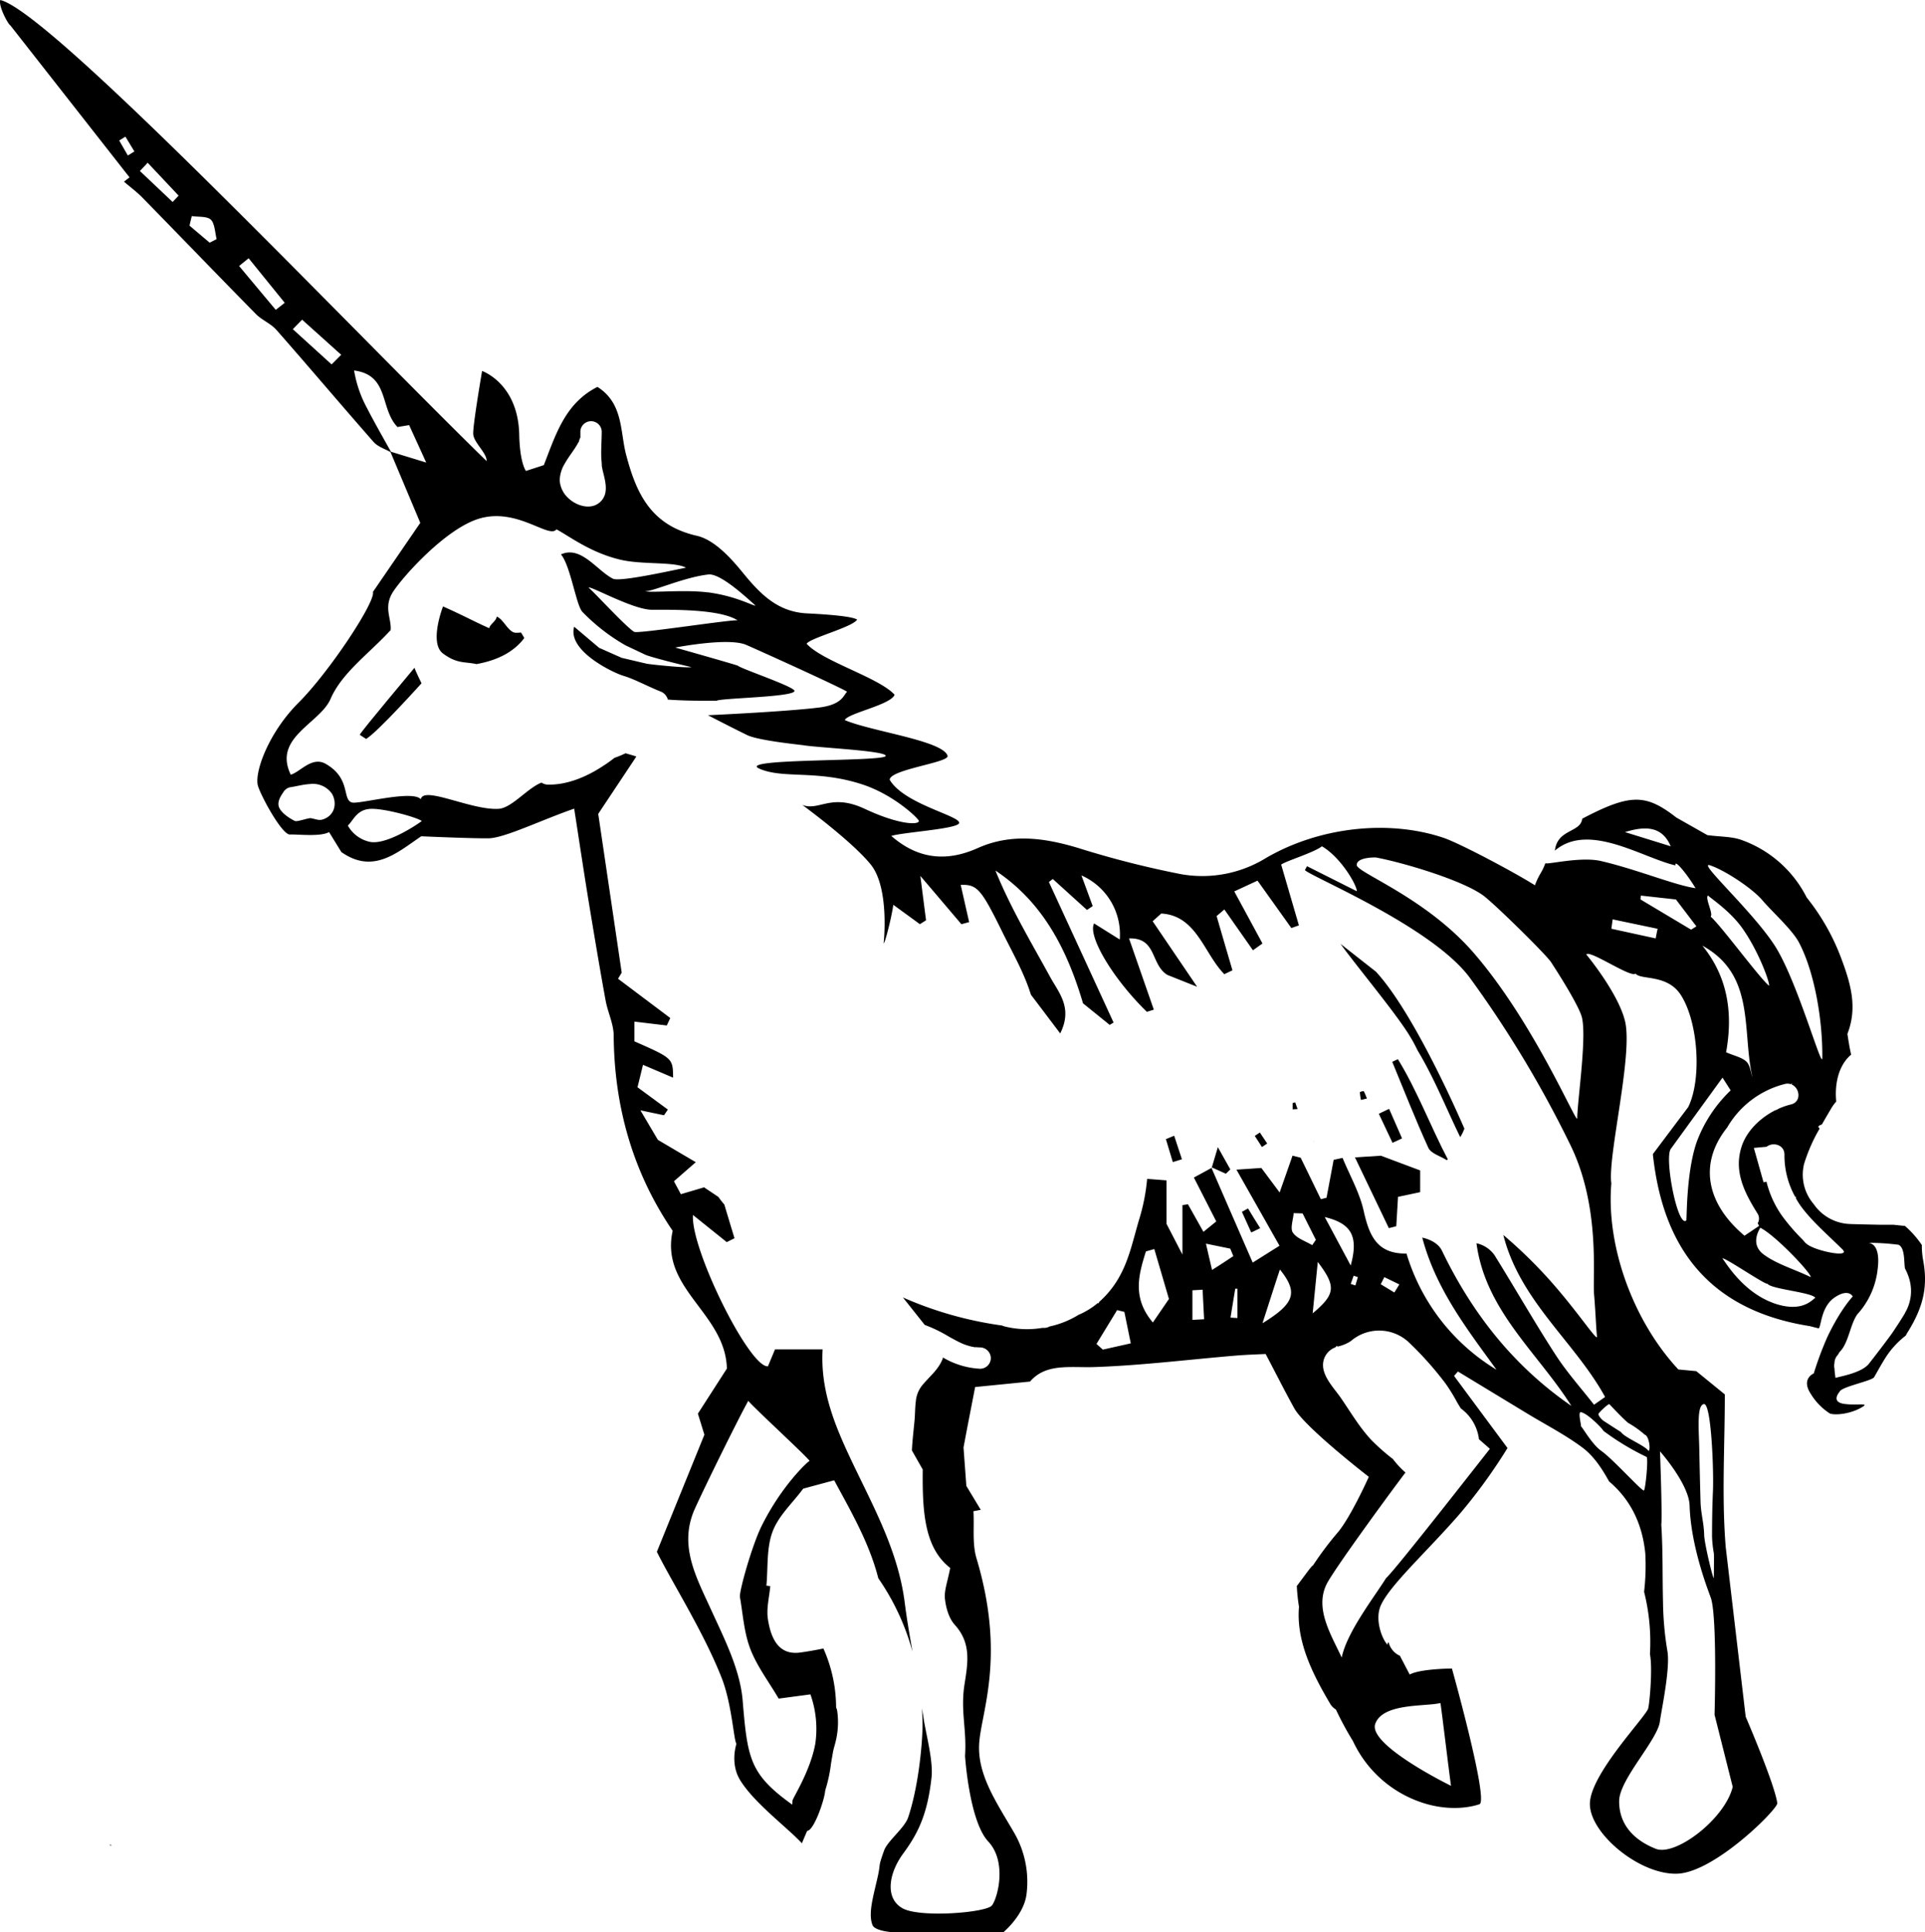 <svg id="Ebene_1" data-name="Ebene 1" xmlns="http://www.w3.org/2000/svg" viewBox="0 0 497.05 498.93"><path d="M170.14,144.25l0,.1-.35.17Z" transform="translate(-1.48)"/><path d="M140,132.88l-.23.24c0-.06-.05-.11-.07-.16Z" transform="translate(-1.48)"/><path d="M136.85,164.75a14,14,0,0,0-.86-1.44,7.54,7.54,0,0,1-1.43.06c-1.87-.16-3.08-3.54-4.82-4.16-.15,1.19-1.8,2-1.93,3-3.87-1.72-6.55-3.23-11.94-5.63,0,0-3.68,9.43,0,12.16s5.7,2.06,8.64,2.73C129.35,170.59,133.87,168.7,136.85,164.75Z" transform="translate(-1.48)"/><path d="M301.84,345.72Z" transform="translate(-1.48)"/><path d="M416.71,214l1,.43.13-.51Z" transform="translate(-1.48)"/><path d="M437.62,306.93Z" transform="translate(-1.48)"/><path d="M414.94,324.05c.43,1.15.29.76,0,0Z" transform="translate(-1.48)"/><path d="M405.17,256.87h0C405,257.11,404.76,257.36,405.17,256.87Z" transform="translate(-1.48)"/><polygon points="18.23 20.65 17.96 21.07 18.41 21.13 18.23 20.65"/><path d="M30,476.46c.61.4,1.23.81.22.14.35,1.07.13.39-.1-.3Z" transform="translate(-1.48)"/><path d="M30.14,476.3l-.46.05c-.39-.16,0,0,.33.12Z" transform="translate(-1.48)"/><path d="M367.52,271.23c4.29,7.13,7.37,14.91,11,22.38a11.92,11.92,0,0,0,1.08-2.2c-.46-1-12.53-29.29-22.82-40.5l-9.16-7.2c4.42,6.15,14.89,18.57,18.23,24.39C366.48,269.12,367,270.18,367.52,271.23Z" transform="translate(-1.48)"/><path d="M362.43,273.48l-1.46.68c3.06,7.42,6,14.92,9.32,22.2.69,1.49,3.14,2.16,4.78,3.2l.24-.24C370.84,290.8,367.46,281.69,362.43,273.48Z" transform="translate(-1.48)"/><path d="M351.34,298.83l8.75,18.27,1.92-.49c.15-2.49.3-5,.45-7.59l5.72-1.21v-5.6l-10.13-3.8Z" transform="translate(-1.48)"/><path d="M357.5,287.57l3.54,7.5,2.46-1.14-3.34-7.63Z" transform="translate(-1.48)"/><path d="M304.66,293.24c.67,2,1.33,4.06,2,6.08l-2.35.72-1.79-5.92Z" transform="translate(-1.48)"/><path d="M314.35,301.54l1.59-5.34c1.51,2.69,2.37,4.21,3.22,5.74L318,303.06c-1.26-.56-2.51-1.12-3.77-1.7Z" transform="translate(-1.48)"/><path d="M324.56,318.22q-1.2-2.67-2.41-5.33l1.58-.87c1,1.7,2.09,3.4,3.14,5.09Z" transform="translate(-1.48)"/><path d="M327.32,296.16c-.62-1-1.24-1.91-1.85-2.87l1.31-.88,1.9,2.84Z" transform="translate(-1.48)"/><path d="M352.89,284a14.15,14.15,0,0,1-.28-2,2.17,2.17,0,0,1,1-.27,16.09,16.09,0,0,1,.81,1.91Z" transform="translate(-1.48)"/><path d="M335.25,286.43V284.8l.66-.18c.2.58.4,1.16.61,1.74Z" transform="translate(-1.48)"/><path d="M340.86,294.3c0,.28-.05.56-.08.84C340.8,294.86,340.83,294.58,340.86,294.3Z" transform="translate(-1.48)"/><path d="M254.3,450.4c.4-8.11,7-22.39-.67-48-1.16-3.88-.55-8.13-.8-12.21l1.89-.35L251,383.66c-.29-3.92-.53-7.18-.73-9.91,1-5.43,2-10.43,3-15.62l14.17-1.41c4.15-4.82,10.4-3.53,16.68-3.75,12.1-.41,24.17-1.93,36.26-2.94,3.07-.26,6.16-.34,7.9-.43,2.64,5,4.92,9.56,7.38,14,2.73,4.94,19.26,17.72,19.26,17.72s-4.42,9.86-7.77,14.06a84.54,84.54,0,0,0-6.65,8.82c-.29-.06-2.78,3.51-4.17,5.3a45.25,45.25,0,0,0,.56,5.35c-.77,8.89,3.49,17.35,8.05,25.06a4.11,4.11,0,0,0,1.48,1.48,81.06,81.06,0,0,0,4.4,8.15A30.09,30.09,0,0,0,365.12,464c10.49,5,18.45,1.81,18.45,1.81,2.16-1.61-7.19-35-7.19-35s-8.19.05-10.9,1.55c-.76-1.44-1.49-2.85-2.55-4.87-.13-.06-.27-.1-.4-.17a6.44,6.44,0,0,1-.94-.68,3.06,3.06,0,0,1-.36-.36,7.2,7.2,0,0,1-.69-.95A7.09,7.09,0,0,1,360,424a.76.76,0,0,0-.25.69c-1.45-1.52-3.31-6.49-1.78-10.07,2.22-5.19,11.81-13.85,20.24-23.52a139.2,139.2,0,0,0,12.52-17.22l-13.8-18.62,1-1.14L396,365.08c4.71,2.85,9.66,5.39,14.06,8.67,2.92,2.18,5.06,5.42,6.9,8.76,5.78,4.87,8.65,11.37,9.35,18.63A58.5,58.5,0,0,1,426,411a53.29,53.29,0,0,1,1.51,16.08c.71,3.69-.06,12.29-.44,14-.47,2.06-15.07,17-15.07,24.7s13,18.43,22.67,18,25.93-16.77,25.72-18.21c-.71-5.05-8.16-22.31-8.16-22.31l-5.15-43.75c-1.07-12.92-.24-26-.24-39.48l-7.37-6-4.63-.44c-11.78-12.66-18.66-32-17.3-48.05-1-6.92,5.63-33.15,3.54-41.86-1.76-7.32-10-17.23-10-17.23.78-1.34,11.65,6.2,12.71,4.91,1.23,1.75,8.12.06,11.66,5.49,4.56,7,5.49,21.82,1.94,29-3.12,4.14-6.23,8.29-9.13,12.15,2.09,19.41,10.64,39.71,40.52,44.4,0,0,2.29.6,2.32.57.68-.62.55-5.59,4.15-8s4.62-.21,4.62-.21-3.16,3.26-6.6,10.56a85.71,85.71,0,0,0-3.46,9.3s-3.29,1.33-.85,5.15a15.76,15.76,0,0,0,5,5.19c1.21.46,4.83.24,7.84-1.37s-.6-.6-4.15-1.11-1.18-3.11-1.18-3.11c.33-1.3,8.36-2.8,8.93-3.79.91-1.58,1.78-3.19,2.75-4.73a22.29,22.29,0,0,1,5.41-6c.19-.35.36-.7.57-1,3.95-6.37,5.23-11.72,3.89-18.62a21.92,21.92,0,0,1-.31-3.78,25.3,25.3,0,0,0-4.39-4.94c-.58,0-2.68-.27-3-.28-1.16,0-2.32,0-3.47,0-.17,0-7.3-.15-7.86-.2a11.82,11.82,0,0,1-9.19-5.13,11.64,11.64,0,0,1-2.49-10.39,43.43,43.43,0,0,1,4-9.09l-.36-.52.35-.33a5,5,0,0,0,.63-.27c.75-1.33,1.53-2.66,2.32-4a11.87,11.87,0,0,1,1.36-1.89c-.51-5.27,1-9.76,3.85-12.09-.22-1-.44-2.05-.6-3.1-.14-.76-.25-1.52-.36-2.28,2.55-6.53,1-12.5-1.38-18.91a56.89,56.89,0,0,0-9.14-16.3,30.17,30.17,0,0,0-16.64-14.78c-2.6-1-5.63-.86-9-1.32l-8-4.53c-7.9-6.14-11.82-6.26-24.31.28-.42,3.66-6.43,2.62-7.07,8.25,8.74-7.44,22.47,1.81,31.14,3.82-.35-1.87,3.1,2.4,5.18,5.88-5.41-.78-15-4.81-24.36-7-5.19-1.23-13.76.93-14.42.56-1,2.7-1.53,2.59-2.69,5.69-5-3.18-19.35-10.83-23.64-12.27-14.6-4.88-32.44-2.57-45.79,5.22a31.38,31.38,0,0,1-21.89,4.19,246.79,246.79,0,0,1-26.54-6.75c-8.76-2.64-17.35-3.86-26,0-8,3.59-15.39,2.92-22.33-3.13,2.9-.95,17.28-1.8,17.52-3.34.29-1.87-14.19-4.85-17.93-11.15,0-2.68,15.44-4.46,14.94-6.19-1.13-3.93-19.64-6.29-26.53-9.23.67-1.77,11.85-3.91,12.85-6.54-4-4.45-18.6-8.61-22.72-13.18,1-1.51,11.73-4.24,13.05-6.21-1.47-1.12-12-1.57-13.1-1.63-7.43-.43-11.86-4.94-16.29-10.34-3.24-4-7.48-8.65-12-9.69-11.85-2.7-15.63-10.89-18.28-21-1.56-6-.69-13.19-7.38-17.44-8.34,4.19-10.77,12.29-13.85,20.2l-4.62,1.5s-1.58-2-1.73-9.37c-.29-13.25-9.59-16.44-9.59-16.44s-2.41,14-2.29,16.26,3.56,4.92,3.45,7C91.47,84.26,14.5,3,1.54,0,1.06,1.65,3.59,6.3,4.17,6.58L34.92,45.79l-1.43,1.12c1.69,1.44,3.5,2.78,5,4.36,9.72,9.93,19.35,19.95,29.1,29.85,1.55,1.56,3.84,2.43,5.27,4.07,8.44,9.59,16.67,19.35,25.1,28.94,1.06,1.2,2.86,1.76,4.35,2.59L110,135,97.77,152.84c.76,2.48-11.28,20.68-19.19,28.58S67,199.77,68.13,203.06s6.27,12.5,8.2,12.41,7.94.64,10.12-.63L89.62,220c8.24,5.79,14.42.14,20.62-4.07,0,0,13.3.59,17.41.52s13.53-4.69,22.09-7.66c1.45,9.35,2.66,17.47,4,25.57s2.66,16,4.12,24c.55,3,2.06,6,2.08,9,.14,18.47,5,35.44,15.23,50.44-3.32,15,13.62,21.22,14,35.56L181.68,365l1.68,5.44c-4.1,10.1-8.31,20.46-12.27,30.23,3.82,7.76,12,20.55,16.71,32.51,2.64,6.68,3.11,15.92,3.83,17.09-.17.55-1.59,5.27,1,9.42,3.65,5.91,12.12,12.15,15.91,16.24.44-1.06.9-2.14,1.35-3.2,1.75-.09,4.36-7.72,4.63-10.11,0-.08,0-.17.05-.3a6.32,6.32,0,0,1,.24-.85,39.58,39.58,0,0,0,1.18-5.6c0-.24.39-2.39.54-3.3s.46-1.83.68-2.74a20.74,20.74,0,0,0,.43-8.15,3,3,0,0,0-.27-.81,37.68,37.68,0,0,0-3.28-15.23c-2,.41-4.05.78-6.08,1.05-5.74.74-7.54-4.08-8.25-8.63-.43-2.74.36-5.68.61-8.53l-1-.11c.44-4.65,0-9.63,1.56-13.86s5.13-7.38,7.94-11.19l8-2.16c4.4,8.16,9.07,16.18,11.39,25.28a62,62,0,0,1,8.85,19c-.75-4.16-1.46-8.33-2-12.52-1.66-13.39-8.07-24.83-13.7-36.68-4.26-9-8.16-18.19-7.52-28.88H201.59l-1.82,4.37c-4.78.42-20-30.33-19.36-39.07l8.72,7,2-1c-.88-2.91-1.76-5.81-2.63-8.72-.08-.09-.16-.17-.23-.26q-.67-.79-1.29-1.68l-3.7-2.48-6,1.77L175.5,305c1.49-1.3,2.9-2.54,5.64-4.92l-9.79-5.77-4.51-7.63,6.09,1.28,1-1.47-7.84-5.76c.32-1.29.8-3.26,1.42-5.79l7.77,3.31c-.06-5-.06-5-10-9.38v-5.09l8.37,1,.9-1.93-13.49-10.14.95-1.57-6.06-41,9.84-14.8c-.78-.29-1.87-.57-2.77-.85a27.36,27.36,0,0,1-2.89,1.19A35.66,35.66,0,0,1,157,197.9c-4.12,2.69-9.2,4.85-14.22,4.68a3,3,0,0,1-1.47-.51c-3.57,1.34-7.8,6.68-11.17,6.77-7,.39-19.31-6-20-2.49-2.23-2.45-15.88,1.33-17.74.86-2.66-.67-.19-6.22-6.85-10-3.55-2-6.59,2.16-9,2.81-4.65-9.65,7.52-13.18,10.29-19.58,2.93-6.76,10-11.73,15.51-17.75.24-3.17-2-6,.76-10.1s13.23-15.73,21.65-18.54c10-3.34,18.51,5.22,20.4,2.62,3.55,1.93,8.81,6,16.44,7.83,5.72,1.37,14,.45,17,2.08-2.21.39-17,3.78-18.86,2.84-4.1-2.07-8.24-8.64-13.42-6.27,2.46,2.84,3.93,13.17,5.54,14.83A49.73,49.73,0,0,0,163,166.63l5.17,2.45c2,.79,9.75,2.7,11.83,3.16-1.13.31-10.74-.69-11.58-.88L162,169.85l-5.83-2.59-6.43-5.44c-1.83,6.22,10.06,11.9,12.79,12.7s6.27,2.74,9.45,4a3.07,3.07,0,0,1,1.94,2.11c4.19.31,8.4.32,12.61.29,1.29-.69,20.09-.93,20.09-2.53,0-1.09-13.87-5.74-14.64-6.52-1.45-.52-16.14-4.67-16.14-4.67s13.45-2.64,18.17-.75c2,.82,25,11.23,26.2,12.17-.87.66-1.07,3.28-7.13,4.05-8.49,1.08-28.79,2-28.79,2s4.33,2.28,10.09,5.12c3.07,1.5,14.48,2.56,14.79,2.67,4.23.63,21.35,1.42,21,2.73-.44,1.54-38.74.56-32.63,3.27s14.73.26,26.36,4c8.51,2.72,14.92,9.08,14.85,9.53-.14,1.06-5.24.95-14-3.15s-11.7.64-16.1-1c0,0,12.65,9.23,17.63,15.34s3.36,20.44,3.36,20.44c.34-.11,2-6.46,2.5-10l6.86,5,1.59-1c-.43-3.31-.85-6.62-1.47-11.46,4.15,4.87,7.37,8.67,10.6,12.47l2-.54-2.18-9.61c4.3-.16,5.32,1.12,10.84,12.35,2.57,5.22,5.5,10.26,7.29,16l7.56,10c3.33-6.63-.41-10.56-2.57-14.53-4.92-9-10.24-17.84-14.15-27.52,12.18,8.14,18.43,20.14,22.61,34.28l6.89,5.57,1-.61q-8.35-18.15-16.7-36.28l1-.79,8.83,8,1.48-1-2.91-7.92a16.63,16.63,0,0,1,9.9,16.55l-6.63-4.15c-1.73,3.32,5.07,14.51,13.63,22.82l1.8-.55L293,242.3c7.21-.24,5.51,6.67,9.88,9.41l7.71,3.07-11.48-16.91,2.21-2c9.15.52,11,10.28,16.29,15.66l2.1-1q-2.06-7-4.09-14l2-1.71L325,245.36l2.46-1.75c-2.33-4.32-4.67-8.64-7.28-13.45l6-2.78,8.74,12.24,1.95-.69c-1.42-4.85-2.83-9.7-4.58-15.69,1.11-.89,8.47-3.1,10.52-4.73,5.09,3,9.14,10.31,9,11.6l-12.85-6.46-.54,1c1.14,1.53,33,14.63,42.67,27.93a285.77,285.77,0,0,1,25.58,42.45c8.12,16.07,6,34.31,6.41,39.13s.54,9.26.76,10.88-4.5-5.68-11.19-13.35a120.57,120.57,0,0,0-13-12.82c4.33,17.13,18.5,27.62,26.28,41.83l-2.86,2c-3.37-4.32-7.06-8.42-10-13-5.44-8.4-10.4-17.12-15.7-25.62a7.66,7.66,0,0,0-4.65-3.07c2.31,17.43,15.88,28.31,24.51,42-15-10.33-25.68-24-33.42-40.07-.8-1.67-2.66-2.84-5.09-3.39,3.48,13.21,11.49,23.51,19.17,34.11a52.74,52.74,0,0,1-23.24-30c-7.74.15-9.67-4.82-11.07-11.07-1.06-4.71-3.58-9.09-5.44-13.62l-2.3.5L344,309.26l-1.47.37q-2.6-5.36-5.21-10.71l-2.1-.53c-1,2.87-2,5.73-3.33,9.5l-4.72-6.32-6.43.43,11.12,19.65L324.94,326c-3.67-8.42-7.16-16.43-10.64-24.44-1.31.72-2.62,1.44-4.55,2.48l5.78,11.33-3.31,2.69-4-7.12-1.43.22v12.76c-2.11-4.07-3.43-6.63-4.11-7.93V304.77l-5-.39a50.78,50.78,0,0,1-2.12,10.67c-1.43,4.82-2.44,9.82-4.87,14.28a24.76,24.76,0,0,1-5.42,6.85l-.08.32-.25-.06a19.81,19.81,0,0,1-5,3.06,23.69,23.69,0,0,1-7.48,3,2.72,2.72,0,0,1-1.3.36h-.56a23.74,23.74,0,0,1-9.81-.4c-.22-.06-.4-.15-.61-.22A95.8,95.8,0,0,1,234.62,335l5.63,7.09v0A36.55,36.55,0,0,1,246.3,345c.72.41,1.44.81,2.17,1.19.37.19.74.38,1.12.55l.32.15.28.12a16.57,16.57,0,0,0,2.27.71c.21,0,.41.09.62.12l.23,0c.42,0,.84.06,1.26.06a2.81,2.81,0,0,1,2.75,2.76,2.77,2.77,0,0,1-2.75,2.75,20.79,20.79,0,0,1-9.63-2.92c0,.06,0,.13,0,.2-1.16,3.08-3.55,4.74-5.52,7.23a7.71,7.71,0,0,0-1.46,3.79h0l0,.08c-.22,1.62-.19,3.31-.33,4.87-.24,2.62-.57,5.23-.69,7.85l2.8,4.92c-.13,11.08.49,20.28,7.09,25.41-.67,3.56-1.59,5.81-1.36,7.95.25,2.32,1,5,2.51,6.7,4.3,4.71,3.44,9.72,2.56,15.31-1.11,6.94.59,11.6.12,18.56,0,0,1.08,16.86,6,22.12s2.41,14.65.94,16.51-18.43,3.22-23,.77-3.85-8.84.16-14.27S241,468,242,459c.5-4.3-1.42-11.17-2.07-15.5-.12-.81-.27-1.62-.4-2.44.12,1.91.18,3.8.13,5.65-.12,4.06-1,14.47-3.67,22.49-.93,2.81-5.35,6.12-6.23,8.6-1.76,4.93-.68,2.59-1.79,7.41s-2.31,8.92-1.22,11.81c.67,1.77,6.18,1.95,6.18,1.95h27.55s5.51-4.51,6.08-10.09a25.24,25.24,0,0,0-3.18-15.6C259,465.7,253.9,458.5,254.3,450.4ZM421.07,214.85c5.05-1.56,9.55-1.68,11.8,3.66ZM210.53,377.2c-.45.11-7.28,6.44-12.44,16.9-2.42,4.9-5.74,16.65-5.56,18.24.74,4,1,9,2.69,13.42s4.73,8.41,7.32,12.82l8.2-1.09A26.66,26.66,0,0,1,212,450.2c-1.29,7.16-5.88,14.13-5.9,14.75,0,.34,0,.68-.07,1-10.93-7.86-11.54-11.79-12.79-26.88-.66-8-4.75-16-8.2-23.54-3.84-8.43-8.39-16.56-4.13-26,2.32-5.15,10.73-22.32,13.78-27.84C195.67,363.05,209.48,375.74,210.53,377.2Zm-113-168.36c3.87,0,12.07,2.37,12.85,3.16-1.72,1.29-9.72,6.5-13.75,5.28a8.52,8.52,0,0,1-5.33-4.12C92.79,211.77,93.64,208.84,97.51,208.84Zm-21.19-5.56c1.73-.26,3.42-.74,5.18-.84a6,6,0,0,1,5.62,2.42,5,5,0,0,1,.64,3.69,4.08,4.08,0,0,1-2,2.61c-1.67.93-2.19.46-4,.1-.65-.13-3.56,1-4.17.71s-3.42-1.78-4.1-3.59c-.62-1.66,1-3.55,1.13-3.84A2.75,2.75,0,0,1,76.32,203.28ZM34.49,40.15l-2.23-3.87,1.6-1,2.32,3.83Zm11.56,12-8.45-8c.68-.71,1.37-1.42,2-2.14l8,8.5Zm9.57,10.51-5.21-4.4c.19-.82.39-1.65.59-2.47,1.68.26,3.92,0,4.91.92S57,60,57.41,61.74ZM72.68,80q-4.74-5.65-9.46-11.32l2.46-2L75,78.19ZM87.1,94.09,77.09,85l2.4-2.46,10.09,9.07Zm15.32,22.55c-2.06-3.73-4.2-7.42-6.14-11.21a30.85,30.85,0,0,1-3.37-9.77c9.17,1.19,6.58,9.82,11.21,14.6l3-.5c1.36,3,2.75,6,4.41,9.67Zm54.45,12.53c-2.35,2.81-6.52,1.56-8.77-.67A6.78,6.78,0,0,1,146,124a8.77,8.77,0,0,1,1.29-4.27c.67-1.21,1.5-2.33,2.28-3.47.39-.58.77-1.16,1.11-1.77,0-.06.21-.33.33-.56a1.31,1.31,0,0,1,0-.14c.05-.16.11-.32.16-.49a3.24,3.24,0,0,1,.17-.32c0-.54,0-1.08,0-1.63a2.76,2.76,0,0,1,5.51,0c0,2.17-.18,4.33-.12,6.5,0,.74.13,1.48.14,2.22a2.56,2.56,0,0,1,0,.27l.18.92C157.63,123.77,158.73,126.94,156.87,129.17Zm8.4,34C163.22,162,155,153,153.43,151.69c.79-.33,11.57,5.75,16.39,5.75s17.54-.24,22.12,2.74C190.48,159.89,166.24,163.69,165.27,163.15Zm18.89-10.22c-6.35-.81-15.71.29-16.09-.4.91.64,9.85-3.52,16.35-4.22,3.47-.37,11.64,7.71,12.13,8C196.24,156.65,191.62,153.87,184.16,152.93ZM408.73,288.74c0,2-11-24.49-26.64-42.6-12.42-14.39-30.25-20.8-30.29-22.79s4.56-2,5-1.94c6.74,1.25,22.16,5.78,27.67,9.81,2.81,2.06,16,15,17.5,17.2,2,3.07,6.57,10.27,7.81,13.73C411.41,266.7,408.79,283.88,408.73,288.74ZM286.24,348.47,284.6,347q2.67-4.37,5.33-8.73l1.87.46c.5,2.46,1,4.92,1.66,8.12Zm12.92-7c-5.43-6.43-3.65-12.39-1.8-18.35l2.17-.62c1.21,4.12,2.42,8.24,3.78,12.89C302.15,337.09,300.85,339,299.16,341.46Zm10.21-.68v-7.64L312,333l.39,7.63Zm3.49-19.68,6.29,1.29.79,1.93c-1.52,1-3,2-5.5,3.57C313.89,325.54,313.53,324,312.86,321.1ZM321,340.31l-1.79-.1q.6-3.73,1.22-7.47l.57,0Zm37.92-10.56,3.88,1.89-1.29,2.08L358,331.59Zm-8.68-3-6.7-12.51C350.34,315.89,352.35,319.1,350.24,326.76Zm1.86,3c-.22.71-.44,1.43-.65,2.15l-1.2-.39.75-2.12Zm-24.65,11.94c1.56-4.81,3-9.36,4.51-13.91C336.7,333.71,335.86,336.49,327.45,341.67Zm7.87-23.4c-.76-1.13.07-3.33.19-5.06l2.31.07c1.14,2.27,2.28,4.55,3.43,6.82l-.95,1.38C338.58,320.45,336.33,319.78,335.32,318.27Zm5.1,20.84c.5-5.09.85-8.57,1.32-13.3C346.49,332.14,346.38,334.09,340.42,339.11Zm33,100.6c.39,2.5,2.34,18.87,2.73,21.37,0,0-21.52-10.53-19.57-16S369.65,440.69,373.46,439.71ZM377.68,362c.31.56.66,1.1,1,1.66a11.54,11.54,0,0,1,4.68,7.95c1,.88,2,1.73,2.82,2.49-.48.54-24.41,31.28-26.79,33.35-3.22,5.12-10.14,14-11.47,20.53-2.71-5.85-7-12.56-3.93-18.89,1.88-3.91,19.25-27.48,20.4-28.88a23.38,23.38,0,0,1-3.26-3.5,52.7,52.7,0,0,1-5.6-4.95c-3.09-3.33-5.29-7.12-7.84-10.83-1.73-2.51-4.85-5.59-4.58-8.88A4.86,4.86,0,0,1,346,348l.22-.08.46-.43.16.2a10.62,10.62,0,0,0,3-1.15,2.08,2.08,0,0,1,.42-.26,11.2,11.2,0,0,1,15.09.4,86.59,86.59,0,0,1,9.4,10.57A46,46,0,0,1,377.68,362Zm66.1,22.9c-.18,3.91-.23,7.85-.24,11.78A28.81,28.81,0,0,0,444,401c.1.49,0,6.13,0,6.32,0,1.29-2.5-8.94-2.49-11.08-.1-3.24-.84-5.29-.94-8.55-.07-2.59-.22-8.13-.31-13.16s-.76-11.69,1.17-12S444,379.69,443.78,384.93ZM432,426.21a82,82,0,0,1-1.12-12.73c-.17-6.6,0-13.2-.44-19.8.28-2.43-.33-18.94-.33-18.94s7.48,8.43,7.64,14c.34,11.17,5.27,23.06,5.54,24,1.62,5.32.9,30,.9,30,1.49,5.91,2.87,11.41,4.69,18.62-2,8.29-14.77,18-19.85,16s-9.53-5.81-9.47-12.37c.06-5.57,9.94-15.74,10.52-20.52C430.42,441.79,432.84,430.62,432,426.21Zm-6.12-41.36c-1.08-.49-8-8.15-10.88-10.19-2.41-1.68-4.72-5.85-5.31-6.41.15-.2-.86-3.75,0-3.62,1.73.26,5.83,4.52,5.76,4.78a66.56,66.56,0,0,0,11.17,6.76C427.16,376.38,426.33,385,425.91,384.85Zm-8.85-22.3s3.49,3.74,4.85,4.84a24.82,24.82,0,0,1,4.29,3.05h0c1.07.27,1.57,3.77,1,4.21-1-1.46-6.19-3.45-7.16-4.91-1.25-.77-4.29-2.76-4.41-2.83-.51-.31-1.55-1.48-1.36-1.89S416.74,362.41,417.06,362.55ZM429,242.3l-11.45-2.5.33-2.42,11.61,2.43C429.31,240.64,429.14,241.47,429,242.3Zm9.14-2.26-13.06-7.8c0-.34.05-.68.08-1l9.06,1,5.28,6.94ZM443,223.42c3.8,1.23,11,6,13.56,9.05,2.47,2.92,7.68,7.55,9.45,10.92,4.14,7.89,6.13,20.49,6,29.81-.05,3.19-6.5-20.06-12.25-29S439.6,222.32,443,223.42Zm-.51,7.8c.95.89,5.88,4.13,9,8.62,4.39,6.32,7.11,14.3,6.75,14.66-2.42-1.94-12.65-15.87-15.06-17.82C443.92,235.89,441.71,232,442.47,231.22Zm11.51,47c-.49-1.4-.62-3.19-1.58-4.1-1.17-1.11-3-1.46-5.25-2.42,1.79-9.93.55-19.33-6.13-27.54C454.92,251.78,451.18,266.24,454,278.25Zm-14.5,16.89c-2.67,7.9-2.44,19.83-2.6,20-2.21,2.06-5.74-16.1-4-18.48l13.35-18.39,2.1,3.3A35.41,35.41,0,0,0,439.48,295.14Zm8-4.08a24,24,0,0,1,14.93-11.17,2.59,2.59,0,0,1,1.5.09l.28-.28c0,.12-.07.24-.1.35,2.12.91,2.59,4.49-.21,5.15a18.15,18.15,0,0,0-3.13,1.08,4,4,0,0,1-1,.46c-3.86,2-7.28,5.31-8.58,9.29-2.11,6.44.72,11.92,4.07,17.29a2.4,2.4,0,0,1,.07,2.56,7.24,7.24,0,0,1,.35.68l-3.76,2.53C441.71,310.44,440.25,300.05,447.5,291.06ZM456,317c4,2,13.38,12,13,12.75-4.05-2-8.78-3.33-12.17-5.88S455.55,317.79,456,317Zm3.23,19.38c-7.67-2.83-12-10.15-13-11.46.56-.34,11.08,6.88,11.64,6.55.91,1.38,11.4,2.19,12.35,3.62C469.48,335.46,466.86,339.2,459.19,336.38Zm8.73-15.27c0,.21-1-1-1-1a52.33,52.33,0,0,1-5.21-6,25.91,25.91,0,0,1-4.15-9l-.76.16c-.77-2.75-1.55-5.49-2.5-8.88l3.3-.3c1.56-1.27,4.58-.59,4.6,2A22,22,0,0,0,465,309h.21c0,.14,0,.28,0,.42a21.67,21.67,0,0,0,1.41,2.21c3,4,7,7.38,10.54,10.91C479.76,325,469.71,322.89,467.92,321.11Zm25.4,17.95c-1,1.67-2.05,3.27-3.13,4.88-.9,1.35-5.23,7-6.28,8.29-2.09,2.45-8.16,3.29-8.52,3.57a22.73,22.73,0,0,1-.28-2.52,2.56,2.56,0,0,1,0-1.26,3.24,3.24,0,0,1,.94-2.27,2.78,2.78,0,0,1,.5-.78c2.23-2.31,2.61-7,4.46-9.61a20.55,20.55,0,0,0,5.23-11.47c.9-6.66-1.9-7-2.5-7a61.35,61.35,0,0,1,7.93.51c1.68.81,1.36,4.4,1.64,6.1a13.65,13.65,0,0,1,1.2,3A11,11,0,0,1,493.32,339.06Z" transform="translate(-1.48)"/><path d="M94.37,189.72,96,190.8c2.94-1.71,14.32-14.38,14.32-14.38s-1.57-3.16-1.82-4C108.54,172.42,94.8,188.72,94.37,189.72Z" transform="translate(-1.48)"/></svg>